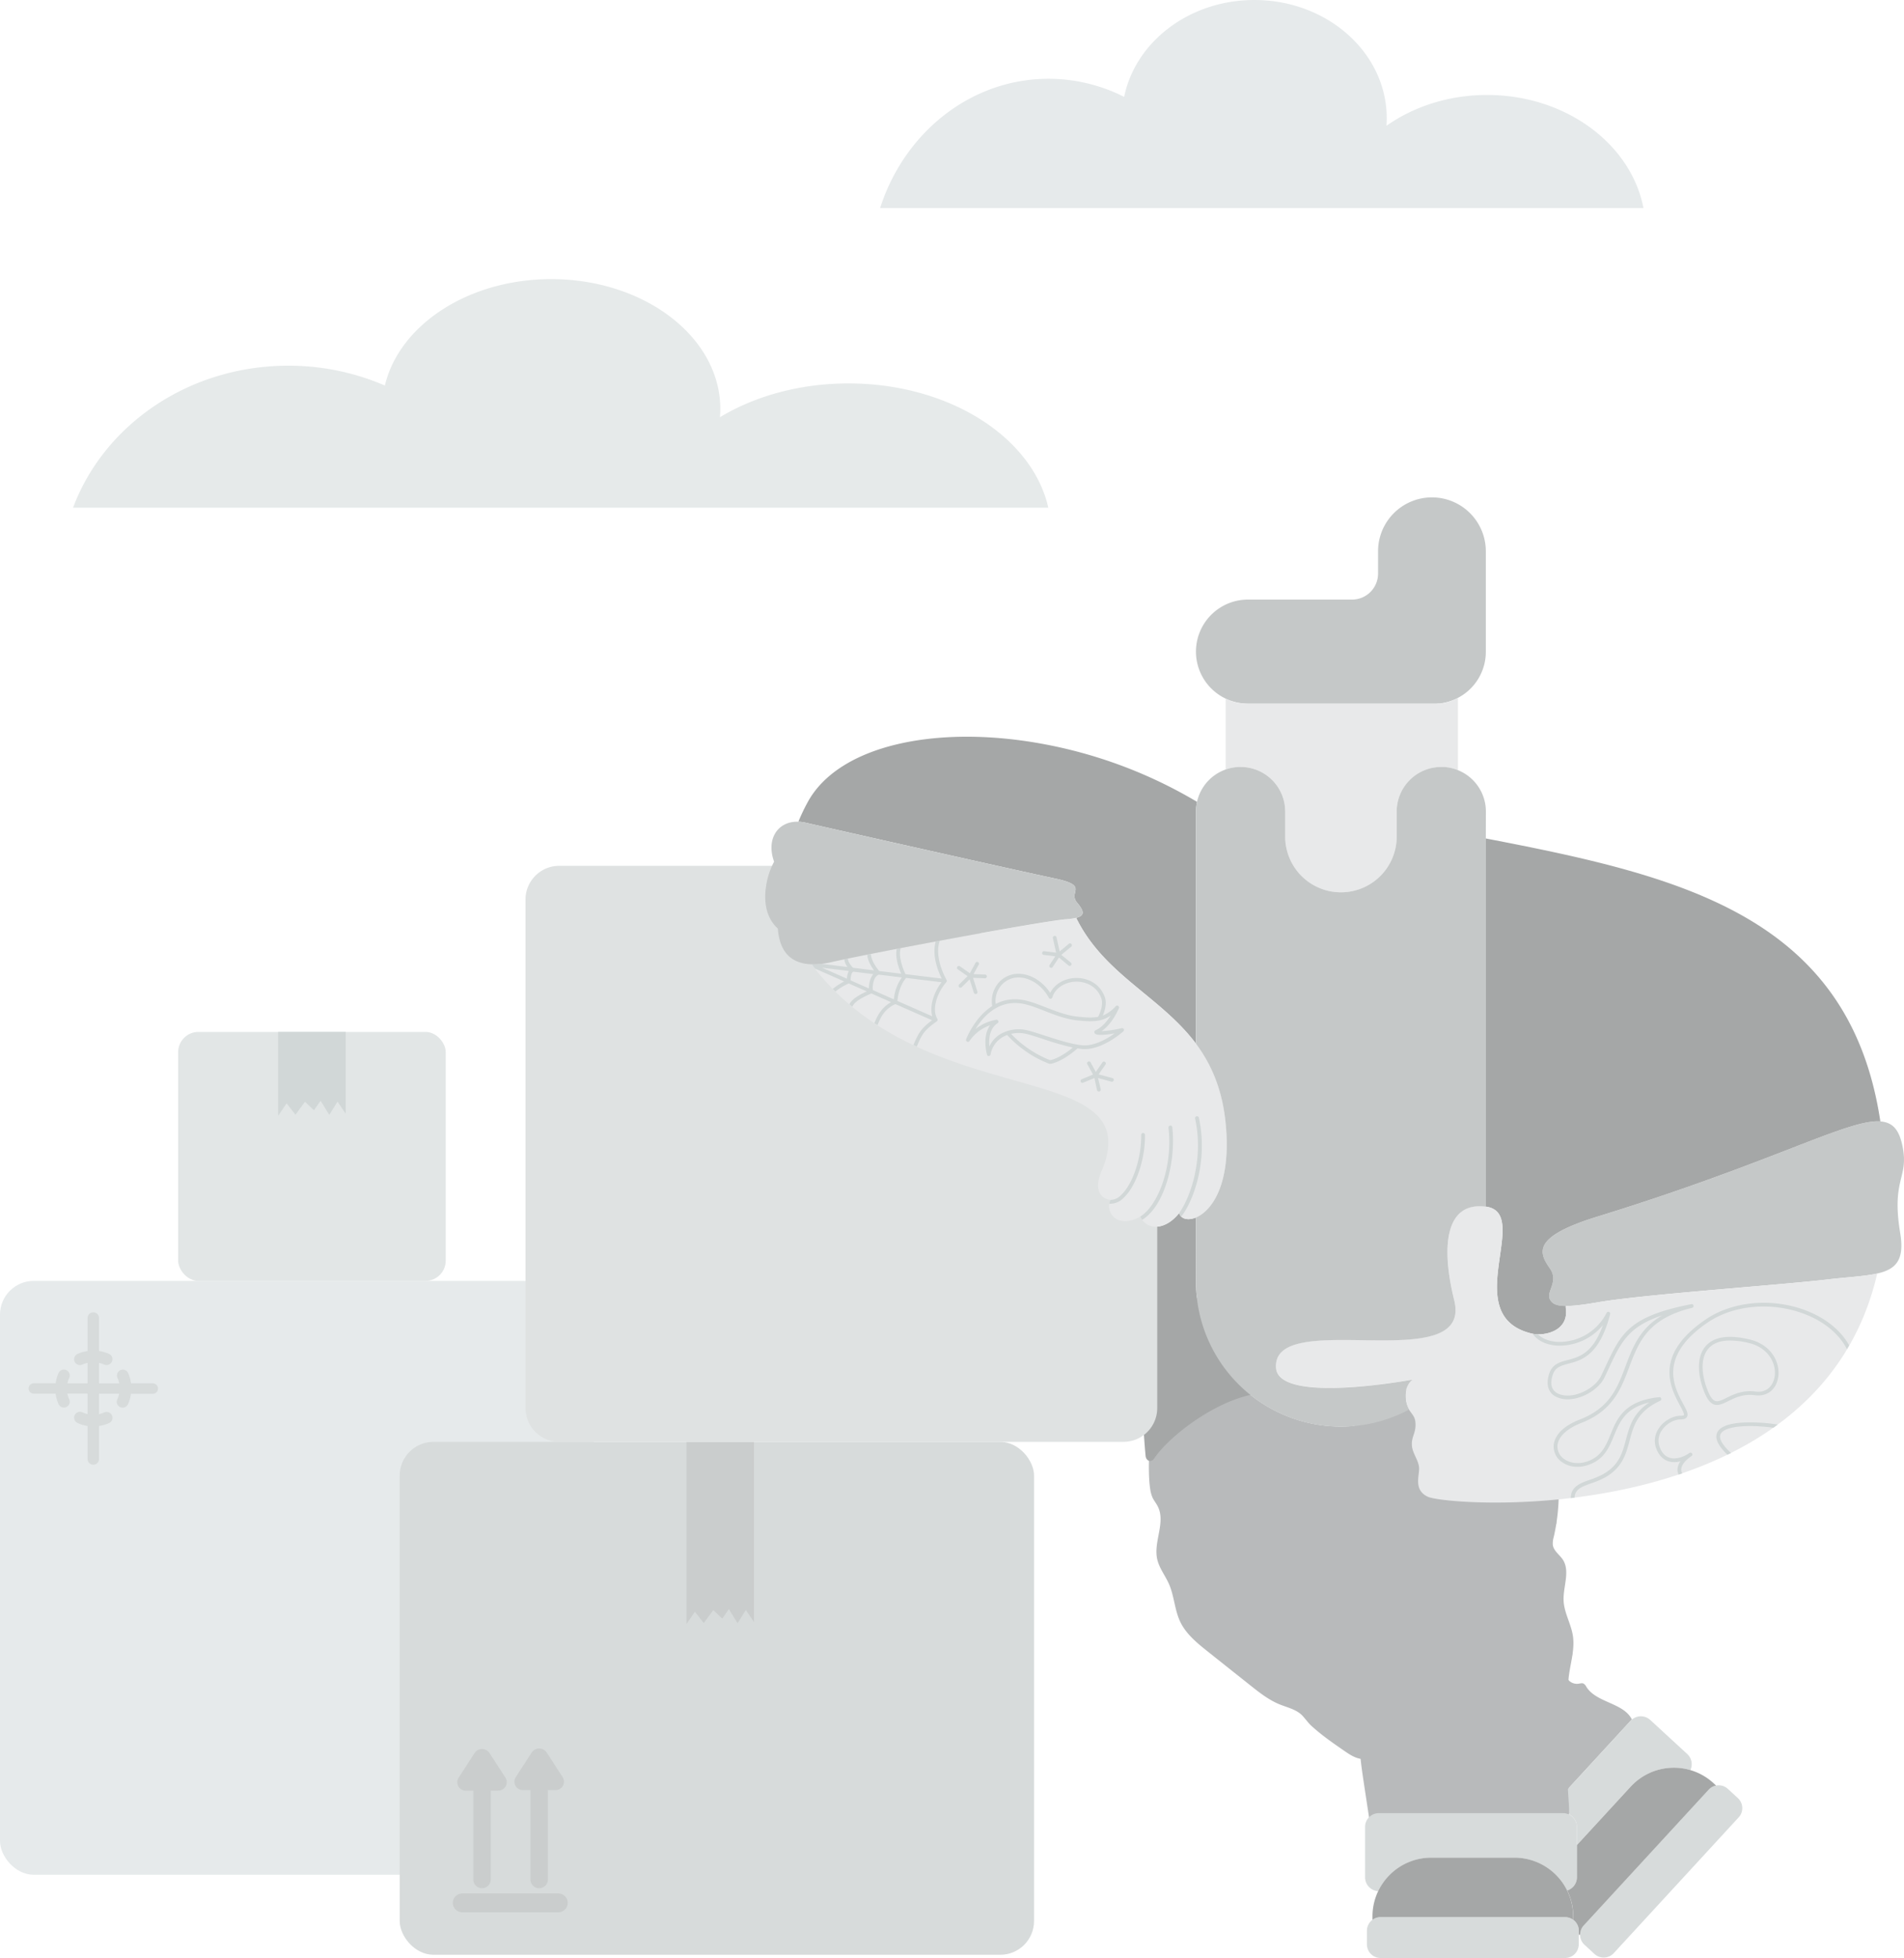 <svg xmlns="http://www.w3.org/2000/svg" viewBox="0 0 1000 1028"><defs><style>.cls-1{fill:#e6eaeb;}.cls-2{fill:#e2e6e6;}.cls-3{fill:#e6eaea;}.cls-4{fill:#d7dbdb;}.cls-5{fill:#cacdcd;}.cls-6{fill:#d1d7d7;}.cls-7{fill:#b8babb;}.cls-8{fill:none;}.cls-9{fill:#a5a7a7;}.cls-10{fill:#c5c8c8;}.cls-11{fill:#e8e9ea;}.cls-12{fill:#dfe2e2;}</style></defs><g id="Слой_2" data-name="Слой 2"><g id="закупки"><rect class="cls-1" y="672.5" width="311.91" height="311.8" rx="17.72"/><rect class="cls-2" x="93.57" y="541.78" width="140.53" height="130.72" rx="10.63"/><path class="cls-1" d="M863.17,109.26H462.23c12.66-39.5,47.49-67.89,88.48-67.89a87.87,87.87,0,0,1,39.71,9.5C596.31,21.94,624.69,0,658.8,0c38.39,0,69.52,27.78,69.52,62.06,0,1.33-.06,2.65-.15,4C742.55,55.92,761,49.86,781,49.86,822.36,49.86,856.65,75.57,863.17,109.26Z"/><path class="cls-3" d="M550.58,266.56H38.38C54.55,223.17,99.05,192,151.41,192a127.33,127.33,0,0,1,50.73,10.42c7.53-31.77,43.78-55.87,87.36-55.87,49.05,0,88.81,30.52,88.81,68.16,0,1.46-.07,2.9-.19,4.35,18.37-11.1,41.89-17.75,67.52-17.75C498.44,201.32,542.25,229.55,550.58,266.56Z"/><rect class="cls-4" x="209.92" y="757.02" width="333.17" height="269.28" rx="17.72"/><polygon class="cls-5" points="360.56 757.02 360.56 838.54 360.56 842.85 360.56 852.68 364.97 846.18 369.61 852.15 374.62 845.35 379.33 849.81 382.82 844.82 387.38 852.23 391.71 845.27 396 851.62 396 842.85 396 838.01 396 757.02 360.56 757.02"/><polygon class="cls-6" points="146.12 541.78 146.12 571.65 146.12 575.96 146.12 585.78 150.53 579.28 155.17 585.25 160.18 578.45 164.89 582.91 168.38 577.92 172.94 585.33 177.27 578.38 181.56 584.73 181.56 575.96 181.56 571.12 181.56 541.78 146.12 541.78"/><path class="cls-5" d="M293,1004H243a4.95,4.95,0,1,1,0-9.89h50a4.95,4.95,0,1,1,0,9.89Z"/><path class="cls-5" d="M257.06,920.36a4.68,4.68,0,0,0-7.79,0l-8.4,13a4.43,4.43,0,0,0,3.89,6.79h3.83V987a4.58,4.58,0,0,0,9.15,0V940.12h3.83a4.44,4.44,0,0,0,3.9-6.79Z"/><path class="cls-5" d="M295.55,933.12l-8.41-13a4.76,4.76,0,0,0-7.9,0l-8.41,13a4.42,4.42,0,0,0,3.95,6.73h3.83V987a4.58,4.58,0,0,0,9.15,0V939.85h3.84A4.42,4.42,0,0,0,295.55,933.12Z"/><path class="cls-4" d="M80.26,726.27H68.82a19.69,19.69,0,0,0-1.57-5.49,3.08,3.08,0,0,0-5.61,2.53,14,14,0,0,1,1,3H52V715.52a13.77,13.77,0,0,1,2.72.9,3.22,3.22,0,0,0,1.27.27,3.07,3.07,0,0,0,1.28-5.86A19.88,19.88,0,0,0,52,709.31V692a3,3,0,0,0-6,0v17.33a19.88,19.88,0,0,0-5.27,1.52,3.05,3.05,0,0,0-1.53,4.06,3.09,3.09,0,0,0,4.08,1.53,13.77,13.77,0,0,1,2.72-.9v10.75H35.41a14,14,0,0,1,1-3,3.08,3.08,0,0,0-5.61-2.53,19.59,19.59,0,0,0-1.57,5.49H17.74a2.73,2.73,0,1,0,0,5.46H29.18a19.59,19.59,0,0,0,1.57,5.49,3.07,3.07,0,0,0,2.81,1.8,3,3,0,0,0,1.26-.27,3.07,3.07,0,0,0,1.54-4.06,14,14,0,0,1-1-3H46v10.75a14.08,14.08,0,0,1-2.73-.9,3.07,3.07,0,1,0-2.54,5.59A20,20,0,0,0,46,748.69V766a3,3,0,0,0,6,0V748.69a20,20,0,0,0,5.27-1.52,3.05,3.05,0,0,0,1.53-4.06,3.09,3.09,0,0,0-4.07-1.53,14.08,14.08,0,0,1-2.73.9V731.73h10.6a14,14,0,0,1-1,3,3.06,3.06,0,0,0,1.54,4.06,3,3,0,0,0,1.26.27,3.07,3.07,0,0,0,2.81-1.8,19.69,19.69,0,0,0,1.57-5.49H80.26a2.73,2.73,0,1,0,0-5.46Z"/><path class="cls-7" d="M823.48,879.47c.53-4.27,2.14-8.38,2.47-12.68.78-10.24-5.78-19.94-5.24-30.2.27-5.33,2.34-11.19-.62-15.63-.64-1-1.5-1.79-2.24-2.71a14.11,14.11,0,0,1-2.41-12.94,48.31,48.31,0,0,0,1.85-5.26c.73-3.74-1-7.73.17-11.35l-.13-1.32c-35.4,3.4-63.27.4-67.39-1.49-7.62-3.51-4.49-11-4.62-15s-3.44-7.72-3.77-11.74c-.42-5.06,2.39-6.68,1.82-12.51-.31-3.07-2-4.28-3.38-6.56a76.2,76.2,0,0,1-99.42-25.5l-32.78,2.21h0l-4.15.28c.72,2.64,1.43,5.59,2,8.95-.5,17.21-3.56,42.17-1.59,55.48a17.86,17.86,0,0,0,1.27,4.78c.77,1.65,2,3.07,2.78,4.69,4.19,8.28-2.28,18.34-.37,27.42,1,4.82,4.3,8.83,6.27,13.35,2.74,6.3,2.91,13.51,5.86,19.71,3.11,6.54,9,11.28,14.65,15.79l22,17.48c4.83,3.84,9.74,7.73,15.45,10.08,3.89,1.59,8.21,2.52,11.38,5.28,1.38,1.19,3.82,4.6,5.18,5.8,5.4,5,11.51,9.22,17.58,13.41,3,2.08,6.36,4.27,10,4.25.65,3.37,1.63,6.72,1.77,10.14.12,3.18-.46,6.46.45,9.51,1,3.21,3.56,6.55,2,9.51l.13.22a7.17,7.17,0,0,1,3.74-1H820.9a7.19,7.19,0,0,1,3.07.68l.32-.68c-.18-2.6-.52-7.86-.82-12.66-.22-3.39-.42-6.53-.54-8.35a32.73,32.73,0,0,0-1-7c-.52-1.74-1.34-3.42-1.43-5.23-.14-2.95,1.67-5.59,2.77-8.33,3.61-9-.5-19.18,0-28.9Q823.36,880.46,823.48,879.47Z"/><path class="cls-7" d="M857.11,902.81a5.26,5.26,0,0,0-.7.64l-32.94,35.8c-.22-3.39-.42-6.53-.54-8.35a32.11,32.11,0,0,0-1-7c-.52-1.74-1.34-3.42-1.43-5.23-.14-2.95,1.67-5.59,2.77-8.33,3.61-9-.5-19.18,0-28.9h0A6,6,0,0,0,829,884c1-.13,2-.49,2.81,0a3.87,3.87,0,0,1,1.32,1.56C838.37,894.08,852.73,893.92,857.11,902.81Z"/><path class="cls-7" d="M816,807.12a10.93,10.93,0,0,0-.42,4.16c.51,3.05,3.51,5,5.22,7.54,4,6.14.07,14.27.42,21.62.3,6.38,3.94,12.16,4.89,18.47,1.4,9.28-3.12,18.59-2.36,27.94.54,6.8,3.86,13.53,2.35,20.18-.63,2.78-2.07,5.31-2.81,8.06-1,3.67-.68,7.54-.36,11.33l1.14,13.74c.46,5.5.87,11.31-1.49,16.31-2.93,6.23-9.6,9.9-16.29,11.57s-13.66,1.75-20.43,3.06c-6,1.15-11.8,3.26-17.88,3.41-7,.16-13.86-2.33-20.47-4.78l-24.47-9.09a6,6,0,0,1-2.72-1.6,6.06,6.06,0,0,1-1-3l-2.73-18c-1.87-12.29-3.74-24.77-2.05-37.08.78-5.65,2.3-11.33,1.47-17-.89-6-4.4-11.42-5.2-17.44-1-7.4,2.17-14.66,3.16-22.06,2.24-16.67-6.59-33.71-2.78-50.09,1.48-6.4,4.85-12.41,5-19,.19-9.26-6.13-18-4.73-27.16,1.46-9.51,11-15.95,20.47-17.67s19.17.07,28.78.51c5.83.26,11.72,0,17.43,1.27,15.23,3.28,26.21,16.08,36.84,27.47,2,2.14,4.24,4.48,4.71,7.49.4,2.58-.93,4.35-1.28,6.74-.47,3.21.28,6.84.26,10.1a102.37,102.37,0,0,1-.6,10.79A104,104,0,0,1,816,807.12Z"/><path class="cls-8" d="M714,790.94c0,2.93.24,10.43-.93,14.07a21.22,21.22,0,0,0-1.17,3.84c-.36,3.31,2.13,6.15,3.46,9.2,1.81,4.19,1.45,9,1,13.5q-1.41,16.35-2.85,32.73a15.67,15.67,0,0,0,.09,4.93,18.65,18.65,0,0,0,1.75,4.06A44.06,44.06,0,0,1,719,902.45c-1.21,5.41-3.48,10.69-3.4,16.24a28.71,28.71,0,0,0,.55,4.88c.65,3.37,1.63,6.72,1.77,10.14.12,3.18-.46,6.46.45,9.51,1,3.21,3.56,6.55,2,9.51"/><path class="cls-8" d="M817.46,788.7c-1.16,3.62.56,7.61-.17,11.35a48.31,48.31,0,0,1-1.85,5.26,14.11,14.11,0,0,0,2.41,12.94c.74.92,1.6,1.74,2.24,2.71,3,4.44.89,10.3.62,15.63-.54,10.26,6,20,5.24,30.2-.33,4.3-1.94,8.41-2.47,12.68q-.12,1-.18,2c-.52,9.72,3.59,19.88,0,28.9-1.1,2.74-2.91,5.38-2.77,8.33.09,1.81.91,3.49,1.43,5.23a32.11,32.11,0,0,1,1,7c.12,1.82.32,5,.54,8.35.3,4.8.64,10.06.82,12.66"/><path class="cls-8" d="M823.47,939.25l32.94-35.8a5.26,5.26,0,0,1,.7-.64,7.28,7.28,0,0,1,9.61.21l19.43,17.88a7.27,7.27,0,0,1,1.66,8.46"/><path class="cls-8" d="M716.49,923.56h-.34c-3.66,0-7-2.17-10-4.25-6.07-4.19-12.18-8.41-17.58-13.41h0"/><path class="cls-4" d="M901.28,937.46a7.16,7.16,0,0,1,6.23,1.77l5.23,4.81a7.15,7.15,0,0,1,.42,10.13l-65.6,71.28a7.18,7.18,0,0,1-10.15.42l-5.22-4.81a7.18,7.18,0,0,1-.43-10.14l65.6-71.27A7.17,7.17,0,0,1,901.28,937.46Z"/><path class="cls-4" d="M829.17,1015.78v5.05A7.18,7.18,0,0,1,822,1028H725.1a7.17,7.17,0,0,1-7.18-7.17v-7.11a7.18,7.18,0,0,1,7.18-7.18H822a7.19,7.19,0,0,1,7.19,7.18Z"/><path class="cls-4" d="M857.11,902.81a7.28,7.28,0,0,1,9.61.21l19.43,17.88a7.27,7.27,0,0,1,1.66,8.46,30.81,30.81,0,0,0-31.42,8.7l-28.2,30.64v-9.49a7.28,7.28,0,0,0-4.22-6.62l.32-.68c-.18-2.6-.52-7.86-.82-12.66l32.94-35.8A5.26,5.26,0,0,1,857.11,902.81Z"/><path class="cls-4" d="M828.19,968.7v16.89a7.3,7.3,0,0,1-5.1,7h0a30.81,30.81,0,0,0-27.67-17.24H751.67a30.82,30.82,0,0,0-27.82,17.55h0a7.28,7.28,0,0,1-6.9-7.28V959.21a7.26,7.26,0,0,1,3.55-6.26,7.17,7.17,0,0,1,3.74-1H820.9a7.19,7.19,0,0,1,3.07.68,7.28,7.28,0,0,1,4.22,6.62Z"/><path class="cls-9" d="M900,936.25l1.32,1.21a7.17,7.17,0,0,0-3.92,2.19l-65.6,71.27a7.12,7.12,0,0,0-1.89,4.86h-.7v-2.06a7.14,7.14,0,0,0-2.93-5.78v-1.79a30.52,30.52,0,0,0-3.16-13.59h0a7.3,7.3,0,0,0,5.1-7V968.7l28.2-30.64A30.82,30.82,0,0,1,900,936.25Z"/><path class="cls-9" d="M826.24,1006.15v1.79a7.13,7.13,0,0,0-4.26-1.4H725.1a7.13,7.13,0,0,0-4.26,1.4v-1.79a30.84,30.84,0,0,1,30.83-30.83h43.74a30.84,30.84,0,0,1,30.83,30.83Z"/><path class="cls-10" d="M999.26,602c3.33,16.57-6,16.87-1.25,45.41,2.35,14.16-2.22,19-12.08,21.22h0c-6.47,1.48-15.23,1.87-25.82,3.1-26.7,3.1-97.15,7.88-120.78,12-7.89,1.36-13.26,2-17,1.94-5.42,0-7.33-1.38-8.4-3.63-1.71-3.67,3.74-8.29,1.08-14.31a10.6,10.6,0,0,0-1-1.73c-5.51-8-10.2-16.39,24.93-27.22,92.21-28.42,131.52-51.21,148.62-50C994.22,589.25,997.52,593.31,999.26,602Z"/><path class="cls-9" d="M628.49,680.29q-.36-3.64-.36-7.39V639.21c-4.37,1.82-8.1.65-8.78-2.4-6.83,8.78-16.59,9.75-20.49,2-4.16,2.23-7.59,2.69-10.2,2.09l0,.21c.67,10.14,1,19,1,26.17a20.58,20.58,0,0,1,10.37,15,32.63,32.63,0,0,1-.5,11.86c-1.35,6.33.3,51.23,2.15,70.23.27,2.8,3,3.65,4.55,1.31,7.81-11.66,32.79-31,54.26-34C676.72,729.44,629.7,692.88,628.49,680.29Z"/><path class="cls-9" d="M780.37,440.22V633.54c13.77,1.82,7.6,19.31,6.14,36.1-1.2,13.48.65,26.5,18.26,30.58,5.79,1.35,19.52-1,17.57-13.66l0-.91c-5.42,0-7.33-1.38-8.4-3.63-1.71-3.67,3.74-8.29,1.08-14.31a10.6,10.6,0,0,0-1-1.73c-5.51-8-10.2-16.39,24.93-27.22,92.21-28.42,131.51-51.21,148.62-50C971.32,480.51,882,459.78,780.37,440.22Z"/><path class="cls-9" d="M628.13,548V426.09a23.17,23.17,0,0,1,.57-5.1,245.28,245.28,0,0,0-82.11-30.61c-55.19-9.92-106.15.92-122.42,30.84a100.42,100.42,0,0,0-4.86,10.22,18.81,18.81,0,0,1,3.89.51c16.41,3.79,112.22,25.36,130.77,29.26,18.36,3.88,6.83,6.83,11.71,12.68,3.78,4.54,4.19,6.86-.48,8C579.88,511.79,609.6,523.16,628.13,548Z"/><path class="cls-10" d="M780.37,337.32v4.88a27.28,27.28,0,0,1-14.64,24.19c-.23.13-.47.24-.71.36s-.49.24-.73.34a6.88,6.88,0,0,1-.74.32l-.8.33L762,368c-.58.2-1.17.39-1.76.55l-.6.15-.8.19c-.25.06-.5.1-.76.15s-.76.14-1.14.2l-.86.11a3.57,3.57,0,0,1-.46,0h-.07c-.38,0-.76.06-1.14.08s-.93,0-1.4,0H655.46q-1.29,0-2.55-.12a4.8,4.8,0,0,1-.52-.05c-.28,0-.56-.06-.84-.11l-.51-.08-1.17-.21c-.29-.06-.56-.12-.83-.2s-.5-.11-.74-.18-.58-.16-.86-.25l-.23-.07c-.36-.1-.71-.23-1.07-.36l-.33-.12c-.31-.11-.61-.24-.91-.37s-.77-.33-1.15-.5a27.48,27.48,0,0,1-7.61-5.38,27.31,27.31,0,0,1,19.32-46.63h54.65a13.66,13.66,0,0,0,13.66-13.66v-11.7a28.3,28.3,0,0,1,56.6,0v47.8Z"/><path class="cls-11" d="M786.51,669.64c-1.2,13.48.64,26.5,18.26,30.58,5.79,1.35,19.52-1,17.57-13.66l0-.91c3.71,0,9.08-.58,17-1.94,23.63-4.08,94.08-8.86,120.78-12,10.59-1.23,19.35-1.62,25.82-3.1-20,86.89-106.07,112.76-168.6,118.73-35.4,3.4-63.27.4-67.39-1.49-7.62-3.51-4.49-11-4.62-15s-3.44-7.72-3.77-11.74c-.42-5.06,2.39-6.68,1.82-12.51-.31-3.07-2-4.28-3.38-6.56a12.92,12.92,0,0,1-1.76-5.65c-.7-7.08,3.64-10.15,3.64-10.15s-70.24,13.17-71.68-6.06c-2.43-32.45,103.81,5.51,93.59-35.59-6.93-27.88-4.89-52,16.59-49.12C794.14,635.36,788,652.85,786.51,669.64Z"/><path class="cls-11" d="M765.73,366.39v38a10.65,10.65,0,0,0-1-.39,9.19,9.19,0,0,0-1.05-.34,10.87,10.87,0,0,0-1.08-.3c-.36-.09-.72-.17-1.09-.24a11.94,11.94,0,0,0-1.22-.21c-.69-.1-1.4-.17-2.12-.21-.39,0-.8,0-1.2,0a23.42,23.42,0,0,0-23.42,23.41v13.66a29.28,29.28,0,0,1-58.55,0V426.09a23.42,23.42,0,0,0-23.42-23.41c-.39,0-.77,0-1.15,0l-1,.07-.65.07c-.18,0-.37,0-.55.06l-.62.1-.22.05a5,5,0,0,0-.77.15l-.3.07a4,4,0,0,0-.73.17,19.08,19.08,0,0,0-1.86.57V366.89c.38.17.76.35,1.15.5s.6.26.91.37l.33.12c.35.13.71.25,1.07.36l.23.07c.28.09.56.18.86.25s.48.13.74.18.54.14.83.2l1.17.21.51.08c.28,0,.56.08.84.11a4.57,4.57,0,0,0,.52.05q1.26.12,2.55.12h97.59c.47,0,.94,0,1.4,0s.76,0,1.14-.08h.07a3.28,3.28,0,0,0,.46,0l.86-.11c.38-.06.76-.12,1.14-.2a6,6,0,0,0,.76-.15l.8-.19.6-.15c.59-.16,1.18-.35,1.76-.55.24-.07.47-.16.71-.25l.8-.33a6.88,6.88,0,0,0,.74-.32,8,8,0,0,0,.73-.34C765.26,366.63,765.5,366.52,765.73,366.39Z"/><path class="cls-12" d="M590.07,757H293.71A17.72,17.72,0,0,1,276,739.3v-267a17.72,17.72,0,0,1,17.72-17.72H465.33a17.76,17.76,0,0,1,11.23,4l76.09,62.3c.27.22.54.43.82.63l47,34.09A17.71,17.71,0,0,1,607.79,570V739.3A17.72,17.72,0,0,1,590.07,757Z"/><path class="cls-11" d="M628.13,639.21c-4.37,1.82-8.1.65-8.78-2.4-6.83,8.78-16.59,9.75-20.49,2-4.16,2.23-7.59,2.69-10.2,2.09A7.76,7.76,0,0,1,583.24,630c-6.83-1-8-7.4-4.88-14.63,12.49-29.15-7.71-37.23-38.77-46.21s-73.09-18.91-104-51.78a127.44,127.44,0,0,1-9.3-11.06,41.85,41.85,0,0,0,10.59-1.19c21.47-4.88,110.28-21.46,123-22.44a33.18,33.18,0,0,0,5.38-.75c14.68,29.87,44.4,41.24,62.93,66.09,8,10.66,13.86,23.81,15.62,42C646.83,621.82,636.34,635.78,628.13,639.21Z"/><path class="cls-6" d="M491.42,494.33c-2.07,7.58,1.42,15.93,3.18,19.45l-19.05-2.32c-1.14-2.48-3.89-9.2-2.48-13.64v0l-2.11.41c-.89,4.42,1.05,10,2.33,13l-11.49-1.4c-1.48-1.7-4.28-5.66-4.37-8.93l-1.93.38c.2,3.09,2.12,6.26,3.55,8.21L448,508.09c-.83-.84-2.6-2.84-2.62-4.8l-1.95.41a8.33,8.33,0,0,0,1.7,4l-13.73-1.68a35.09,35.09,0,0,1-5.09.24c.58.77,1.16,1.52,1.75,2.27l15.29,6.74a38.72,38.72,0,0,0-5.95,3.9l1.38,1.4a30.62,30.62,0,0,1,7-4.23l9.48,4.17c-4,1.83-7.82,4-9.15,6.76.52.45,1,.9,1.56,1.33.92-3,7.19-5.82,10-7L468,526.17c-4.9,2.71-7.19,7-8.76,11l1.66,1.09,0-.08c1.65-4.32,3.94-8.63,9.39-11l19.24,8.48c-5.68,4.23-7.17,6.68-9.79,13l1.77.83c2.71-6.6,4-8.64,10.53-13.28,0,0,0-.06.08-.09l.09-.06s0-.06.05-.08l.07-.11a.83.83,0,0,0,.08-.22l0-.1a1.29,1.29,0,0,0,0-.34h0a1,1,0,0,0-.12-.29c-2.77-4.61-.71-12.93,4.78-19.34l0,0a1,1,0,0,0,.21-.65h0a.38.38,0,0,0,0-.1h0a1,1,0,0,0-.14-.37c-.28-.47-6.69-11.58-3.59-20.54Zm-46.59,19.51-13.1-5.77,14.1,1.72A9.44,9.44,0,0,0,444.83,513.84Zm12.36.13a14.47,14.47,0,0,0-.83,5l-9.61-4.24c0-1.58.32-4.08,1.4-4.57l.05,0,10.49,1.28A8.29,8.29,0,0,0,457.19,514Zm12.26,10.72-11-4.86a11.16,11.16,0,0,1,.8-5.65,4.39,4.39,0,0,1,2.23-2.48l12.17,1.49A23.63,23.63,0,0,0,469.45,524.69Zm20.18,8.9-18.3-8.07c.8-8.18,4.46-11.92,4.49-12l.08-.09,18.6,2.27C490.09,521.56,488.23,528.57,489.63,533.59Z"/><path class="cls-6" d="M888.47,684.7c-33,6.4-37.13,15.35-45.43,33.18-.67,1.43-1.36,2.92-2.1,4.47-3.19,6.69-14.47,12.54-22.08,9.57-3.77-1.47-5-4.87-3.43-9.84,1.31-4.26,4.26-5,8.35-6.12,6.88-1.81,16.3-4.29,21.91-26.11a1,1,0,0,0-1.81-.7,27.91,27.91,0,0,1-25.53,15.4c-4.5-.19-8.23-1.64-10.61-4a15.13,15.13,0,0,1-2.78-.29c2.55,3.69,7.34,6,13.31,6.24a29.62,29.62,0,0,0,23.62-10.82c-5.29,14.89-12.6,16.82-18.61,18.4-4.16,1.09-8.09,2.13-9.72,7.43-1.82,5.92-.15,10.38,4.59,12.23,8.72,3.39,21-3.07,24.55-10.55.74-1.55,1.44-3.05,2.11-4.48,6.45-13.86,10.32-22.17,28.22-28.12-11.86,6.91-15.62,16.92-19.28,26.69-4.21,11.23-8.19,21.85-24,28-11.12,4.32-13.36,10.14-13.71,13.22a9.9,9.9,0,0,0,4.57,9.31c4.52,3.07,10.89,3.08,16.61,0,6-3.21,8.27-8.71,10.44-14,3-7.21,6-14.65,18.59-17.47-8.58,5.61-10.47,12.68-12.3,19.55s-3.52,13.25-11.82,18a40.46,40.46,0,0,1-7,3c-5.18,1.82-10.09,3.55-10.14,9.67l2-.24c.17-4.31,3.4-5.68,8.84-7.59a42.29,42.29,0,0,0,7.32-3.11c9-5.21,10.89-12.34,12.73-19.24,2.12-8,4.12-15.46,16.2-21a1,1,0,0,0-.5-1.85c-18.45,1.84-22.3,11.24-25.68,19.53-2.14,5.23-4.16,10.17-9.55,13.05-6.08,3.24-11.53,2.16-14.6.08a8,8,0,0,1-3.74-7.48c.52-4.5,5.06-8.73,12.48-11.62,16.62-6.46,20.94-18,25.12-29.13,5-13.22,9.64-25.7,33.31-31.36a1,1,0,0,0-.42-1.9Z"/><path class="cls-6" d="M943.18,686.29c-16.55-4.61-34.66-2.16-47.26,6.41-27.75,18.86-18.51,36-13.55,45.27,1.06,1.95,2.36,4.38,2,5-.07.12-.49.33-1.58.33-4.29,0-9.09,2.77-11.66,6.74a11.43,11.43,0,0,0-.94,11.21c1.43,3.24,3.59,5.27,6.42,6.06a11.53,11.53,0,0,0,6-.11,7.75,7.75,0,0,0-1.56,4.16,6.05,6.05,0,0,0,.59,2.86l1.88-.63a4.1,4.1,0,0,1-.52-2.15c.09-2.16,1.9-4.53,5.23-6.86a1,1,0,1,0-1.12-1.6c-2.46,1.73-6.55,3.4-10,2.45-2.24-.62-4-2.3-5.16-5a9.47,9.47,0,0,1,.79-9.36c2.24-3.44,6.36-5.85,10-5.85,1.07,0,2.57-.13,3.26-1.28.91-1.53-.24-3.66-2-6.89-4.67-8.68-13.37-24.85,12.93-42.73,12.14-8.25,29.63-10.6,45.64-6.14,12.79,3.56,22.71,10.88,27.48,20.18.39-.65.77-1.32,1.15-2C966.08,697.11,956,689.86,943.18,686.29Z"/><path class="cls-6" d="M901.77,737.63a4.53,4.53,0,0,1-1.62-.28c-1.76-.63-3.21-2.35-4.57-5.4-3.34-7.49-5.32-18.54.09-25,4.3-5.16,12.2-6.38,23.48-3.63,11.49,2.8,16.14,12.5,14.7,20.21-1.19,6.3-6,9.84-12.14,9s-10.51,1.36-14.05,3.11C905.52,736.69,903.6,737.63,901.77,737.63Zm6.87-33.82c-5.2,0-9,1.45-11.47,4.36-4.84,5.8-2.92,16,.19,23,1.12,2.51,2.25,3.93,3.45,4.37,1.54.55,3.5-.42,6-1.64,3.58-1.77,8.48-4.19,15.18-3.3,6.16.83,9.18-3.31,10-7.44,1.28-6.83-2.92-15.44-13.24-18A43,43,0,0,0,908.64,703.81Z"/><path class="cls-6" d="M914.64,746.93c-7.1.52-11.39,2.27-12.75,5.2s.35,6.87,5.38,11.64l1.87-.92c-4.63-4.25-6.52-7.66-5.48-9.89,2.07-4.46,15.1-5.05,27.74-3.38l2.27-1.64A90.06,90.06,0,0,0,914.64,746.93Z"/><path class="cls-6" d="M619.35,636.81a4,4,0,0,0,1,1.86,1.22,1.22,0,0,0,.33-.27c6.28-8.38,13.86-29,9-51.54a1,1,0,0,0-2,.42c4.66,21.41-2.56,41.56-8.35,49.57Z"/><path class="cls-6" d="M615.71,591.85a1,1,0,0,0-2,.22c2.36,21.28-5.85,41.32-15,46.77l.17-.08a11.14,11.14,0,0,0,1,1.68C611.8,633.17,617.68,609.56,615.71,591.85Z"/><path class="cls-6" d="M601.37,595.85a1,1,0,0,0-1-1h0a1,1,0,0,0-1,1c.11,12.46-4.51,26.12-10.77,31.77a7.61,7.61,0,0,1-5.37,2.36,7,7,0,0,0-.61,2l.07,0a7,7,0,0,0,.8,0,9.7,9.7,0,0,0,6.45-2.9C596.58,623.13,601.49,608.82,601.37,595.85Z"/><path class="cls-6" d="M590.21,540.33a1,1,0,0,0-1.09-.5,57.5,57.5,0,0,1-10.55,1.56c5.79-4,9-11.83,9.14-12.21a1,1,0,0,0-1.61-1,18.59,18.59,0,0,1-6.88,5c1.63-3.92,2-7.36.92-10-2.91-7.49-9.87-9.93-15.42-9.7-5.86.23-10.89,3.29-13.14,7.79-4-6.06-10.24-9.92-16.5-10h-.17a13.68,13.68,0,0,0-12.24,7.35,14.73,14.73,0,0,0-1.53,9.57s0,0,0,0c-9.44,6-13.7,17.42-13.76,17.58a1,1,0,0,0,1.74.87A21.73,21.73,0,0,1,520,538.29c-4.24,5.9-1.74,15-1.61,15.45a1,1,0,0,0,.94.71h0a1,1,0,0,0,.92-.78A13.13,13.13,0,0,1,529,543.42a58.35,58.35,0,0,0,21.49,14.86,2.79,2.79,0,0,0,1.15.24,4.35,4.35,0,0,0,1-.15c3.81-1,8.51-3.77,13.26-7.93.8.13,1.58.23,2.32.3,10.22,1,21.3-8.82,21.77-9.24A1,1,0,0,0,590.21,540.33Zm-65.85-20.76a11.85,11.85,0,0,1,10.7-6.37c6.14.07,12.35,4.27,15.83,10.71a1,1,0,0,0,1.79-.19c1.64-5.48,7.27-8.13,12.12-8.32s11,1.92,13.52,8.46c1,2.5.43,6-1.56,10-2.87.55-6.28.4-11-.12-5.62-.62-11.1-2.76-16.4-4.82-4.77-1.86-9.28-3.61-13.52-4.11a21.88,21.88,0,0,0-12.89,2.3A12.54,12.54,0,0,1,524.36,519.57Zm27.81,36.91a1.33,1.33,0,0,1-1,0,56.85,56.85,0,0,1-20.13-13.67,17.89,17.89,0,0,1,6-.35c2.36.3,6.38,1.6,11,3.11A155.14,155.14,0,0,0,563.44,550C559.37,553.34,555.33,555.68,552.17,556.48Zm16.25-7.68c-5.68-.53-13.14-2.95-19.72-5.09-4.75-1.54-8.84-2.87-11.39-3.19-4.83-.6-13.91.69-17.67,8.88-.35-3.78,0-9.41,4.33-12.21a1,1,0,0,0-.53-1.8h-.12a24.38,24.38,0,0,0-11,4.9c3.86-6.28,11.43-14.94,23.33-13.53,4,.47,8.39,2.18,13,4,5.42,2.11,11,4.29,16.89,4.94,5.11.57,8.85.7,12,0h.1a15.45,15.45,0,0,0,5.73-2.57c-1.8,2.88-4.54,6.3-8,7.79a1,1,0,0,0-.55.62,1.16,1.16,0,0,0,.28,1.15c1.08,1.16,6.22.58,10.34-.14C581.55,545.34,574.65,549.38,568.42,548.8Z"/><path class="cls-6" d="M557.41,501.32l5-4.13a1,1,0,1,0-1.24-1.49l-4.63,3.85-1.6-7.22a1,1,0,1,0-1.91.43l1.65,7.42-6.43-.8a1,1,0,0,0-.24,1.94l6.24.78-3,4.53a1,1,0,0,0,.81,1.52,1,1,0,0,0,.81-.43l3.3-5,5,4.18a1,1,0,0,0,1.37-.12,1,1,0,0,0-.13-1.38Z"/><path class="cls-6" d="M517.61,511.68l-6.29-.23,2.62-4.79a1,1,0,1,0-1.71-.93L509.38,511,504,507.22a1,1,0,0,0-1.12,1.6l5.3,3.68-4.57,4.55a1,1,0,0,0,1.37,1.38l4.27-4.24,2.23,7a1,1,0,0,0,.93.68.79.79,0,0,0,.3,0,1,1,0,0,0,.63-1.22l-2.29-7.26,6.48.24h0a1,1,0,0,0,0-1.95Z"/><path class="cls-6" d="M584.36,566.07l-7.35-2,3.71-5.31a1,1,0,0,0-1.6-1.12l-3.6,5.16-2.61-4.8a1,1,0,1,0-1.71.94l2.85,5.22-6,2.5a1,1,0,0,0,.38,1.88,1,1,0,0,0,.37-.08l6-2.46,1.35,6.31a1,1,0,0,0,1,.77l.21,0a1,1,0,0,0,.75-1.16L576.71,566l7.14,1.94a.73.73,0,0,0,.25,0,1,1,0,0,0,.26-1.92Z"/><path class="cls-10" d="M419.31,431.44a18.81,18.81,0,0,1,3.89.51c16.41,3.79,112.22,25.36,130.77,29.26,18.36,3.88,6.83,6.83,11.71,12.68,3.78,4.54,4.19,6.86-.48,8a33.18,33.18,0,0,1-5.38.75c-12.68,1-101.49,17.56-123,22.44a41.85,41.85,0,0,1-10.59,1.19c-14.13-.43-17.11-10.86-17.71-18.75-6.72-6.15-7.34-15.2-6.09-22.72h0a39.3,39.3,0,0,1,4.13-12.4c-3.88-10.84.86-19.22,9.32-20.75A16.17,16.17,0,0,1,419.31,431.44Z"/><path class="cls-10" d="M780.37,440.22V633.54c-21.48-2.84-23.52,21.24-16.59,49.12,10.22,41.1-96,3.14-93.59,35.59,1.44,19.23,71.68,6.06,71.68,6.06s-4.34,3.07-3.64,10.15a12.92,12.92,0,0,0,1.76,5.65,76.11,76.11,0,0,1-111.5-59.82q-.36-3.64-.36-7.39V639.21c8.21-3.43,18.7-17.39,15.62-49.23-1.76-18.16-7.65-31.31-15.62-42V426.09A23.38,23.38,0,0,1,643.75,404c.6-.22,1.23-.41,1.86-.58a7,7,0,0,1,.73-.17l.3-.07c.25-.06.51-.11.77-.15l.22-.05.62-.1c.18,0,.37,0,.55-.06l.65-.07,1-.07c.38,0,.76,0,1.15,0A23.42,23.42,0,0,1,675,426.09v13.66a29.28,29.28,0,0,0,58.55,0V426.09A23.42,23.42,0,0,1,757,402.68c.4,0,.81,0,1.2,0,.71,0,1.43.11,2.12.21a11.94,11.94,0,0,1,1.22.21c.37.07.73.15,1.09.24s.72.19,1.08.3.7.21,1.05.34l1,.39a23.39,23.39,0,0,1,14.64,21.69Z"/></g></g></svg>